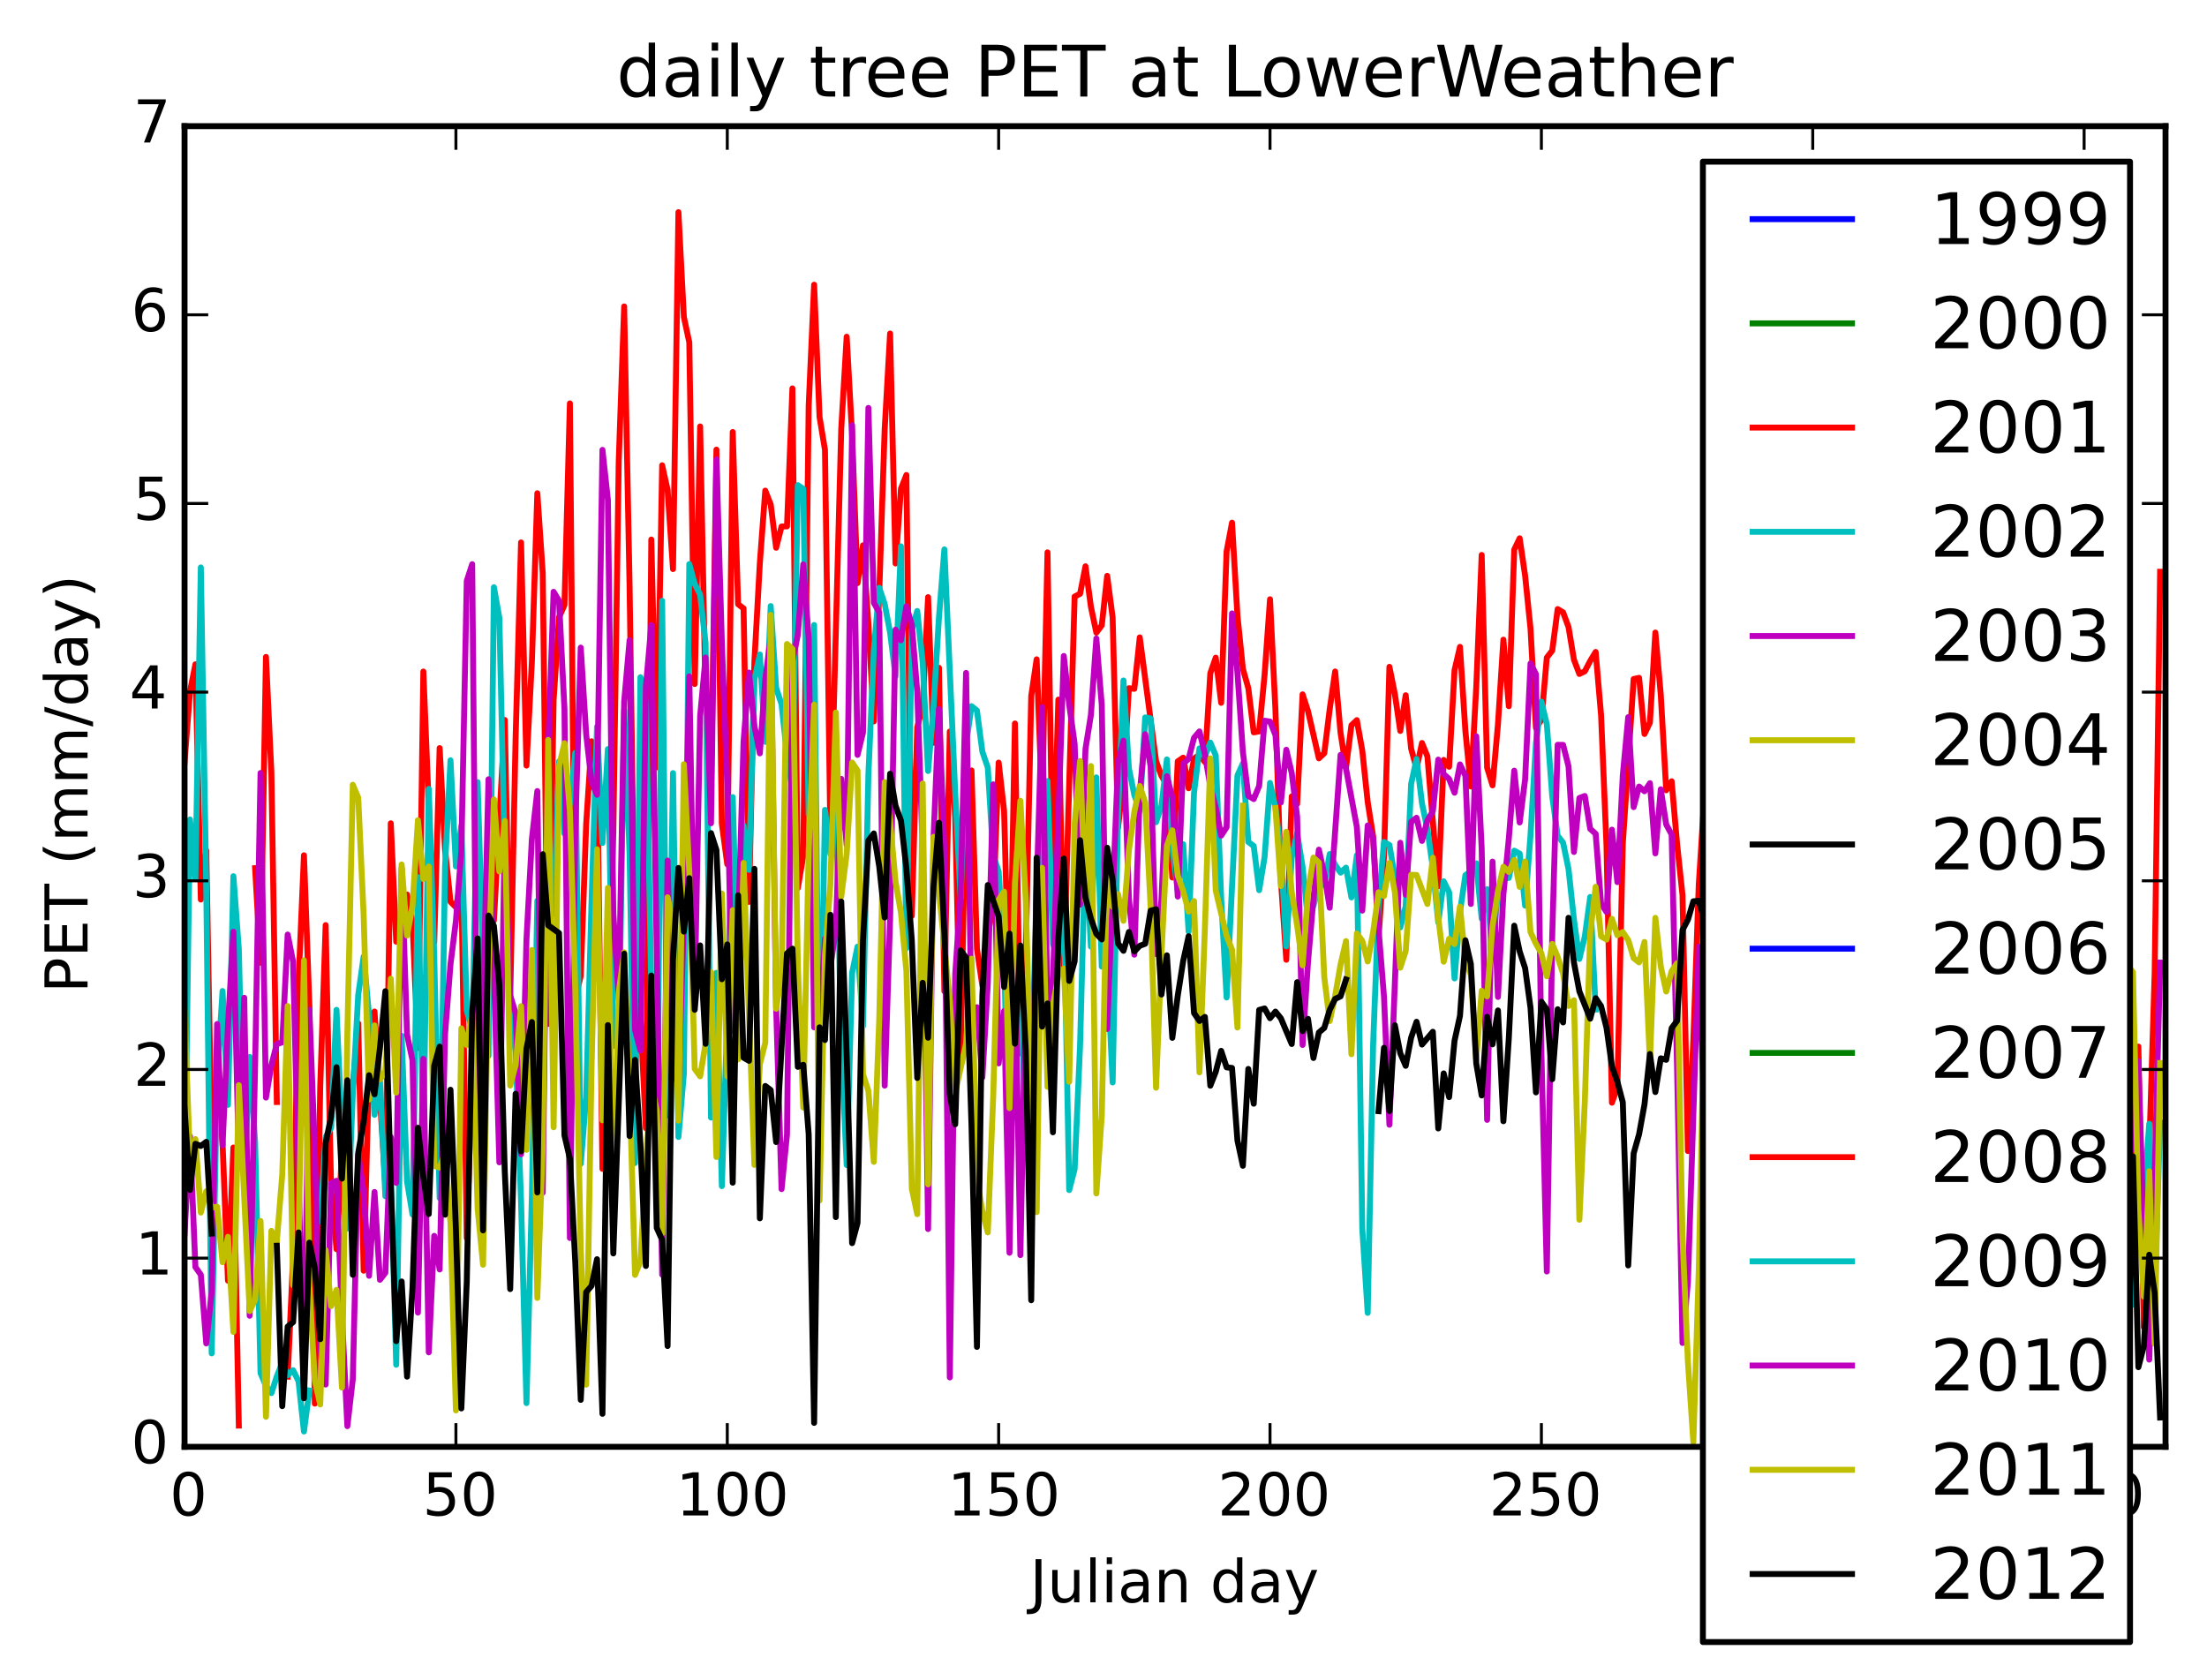 <?xml version="1.0" encoding="utf-8" standalone="no"?>
<!DOCTYPE svg PUBLIC "-//W3C//DTD SVG 1.1//EN"
  "http://www.w3.org/Graphics/SVG/1.1/DTD/svg11.dtd">
<!-- Created with matplotlib (http://matplotlib.org/) -->
<svg height="284pt" version="1.1" viewBox="0 0 373 284" width="373pt" xmlns="http://www.w3.org/2000/svg" xmlns:xlink="http://www.w3.org/1999/xlink">
 <defs>
  <style type="text/css">
*{stroke-linecap:butt;stroke-linejoin:round;}
  </style>
 </defs>
 <g id="figure_1">
  <g id="patch_1">
   <path d="
M0 284.711
L373.191 284.711
L373.191 0
L0 0
z
" style="fill:#ffffff;"/>
  </g>
  <g id="axes_1">
   <g id="patch_2">
    <path d="
M31.191 244.518
L365.991 244.518
L365.991 21.318
L31.191 21.318
z
" style="fill:#ffffff;"/>
   </g>
   <g id="line2d_1">
    <path clip-path="url(#p95a2ee5e18)" d="
M0 0" style="fill:none;stroke:#0000ff;stroke-linecap:square;"/>
   </g>
   <g id="line2d_2">
    <path clip-path="url(#p95a2ee5e18)" d="
M0 0" style="fill:none;stroke:#008000;stroke-linecap:square;"/>
   </g>
   <g id="line2d_3">
    <path clip-path="url(#p95a2ee5e18)" d="
M0 0" style="fill:none;stroke:#ff0000;stroke-linecap:square;"/>
   </g>
   <g id="line2d_4">
    <path clip-path="url(#p95a2ee5e18)" d="
M0 0" style="fill:none;stroke:#00bfbf;stroke-linecap:square;"/>
   </g>
   <g id="line2d_5">
    <path clip-path="url(#p95a2ee5e18)" d="
M0 0" style="fill:none;stroke:#bf00bf;stroke-linecap:square;"/>
   </g>
   <g id="line2d_6">
    <path clip-path="url(#p95a2ee5e18)" d="
M0 0" style="fill:none;stroke:#bfbf00;stroke-linecap:square;"/>
   </g>
   <g id="line2d_7">
    <path clip-path="url(#p95a2ee5e18)" d="
M0 0" style="fill:none;stroke:#000000;stroke-linecap:square;"/>
   </g>
   <g id="line2d_8">
    <path clip-path="url(#p95a2ee5e18)" d="
M0 0" style="fill:none;stroke:#0000ff;stroke-linecap:square;"/>
   </g>
   <g id="line2d_9">
    <path clip-path="url(#p95a2ee5e18)" d="
M0 0" style="fill:none;stroke:#008000;stroke-linecap:square;"/>
   </g>
   <g id="line2d_10">
    <path clip-path="url(#p95a2ee5e18)" d="
M31.191 128.782
L32.108 116.891
L33.025 112.27
L33.942 152.028
L34.86 143.744
L35.777 193.968
L36.694 182.122
L37.611 193.174
L38.529 216.443
L39.446 193.941
L40.363 240.928
M43.115 146.721
L44.032 162.697
L44.95 111.02
L45.867 130.586
L46.784 186.244
M48.619 232.657
L49.536 212.587
L50.453 165.989
L51.37 144.546
L52.288 169.915
L53.205 237.218
L54.122 183.584
L55.039 156.347
L55.957 200.931
L56.874 211.119
L57.791 194.981
L58.708 190.899
L59.626 183.612
L60.543 172.956
L61.46 214.756
L62.377 180.653
L63.295 170.952
L65.129 200.213
L66.046 139.142
L66.964 159.153
L67.881 155.732
L68.798 151.185
L69.716 155.867
L70.633 177.093
L71.55 113.493
L73.385 159.254
L74.302 126.428
L75.219 143.517
L76.136 152.403
L77.054 153.323
L77.971 148.694
L78.888 209.226
L79.805 180.541
L80.723 168.891
L81.64 186.767
L82.557 136.89
L83.475 155.558
L85.309 121.679
L86.226 168.7
L87.144 124.685
L88.061 91.673
L88.978 129.387
L89.895 111.789
L90.812 83.362
L91.73 96.859
L92.647 173.046
L93.564 118.298
L94.482 104.315
L95.399 102.253
L96.316 68.175
L97.233 168.683
L98.151 164.973
L99.068 139.294
L99.985 125.282
L100.902 128.392
L101.82 197.545
L102.737 175.09
L103.654 140.619
L104.571 77.955
L105.489 51.789
L106.406 99.144
L107.323 162.733
L108.24 171.937
L109.158 190.677
L110.075 91.184
L110.992 129.692
L111.91 78.64
L112.827 82.801
L113.744 96.177
L114.661 35.855
L115.579 53.574
L116.496 57.865
L117.413 115.6
L118.33 72.072
L119.248 118.178
L120.165 133.461
L121.082 75.987
L121.999 139.218
L122.917 146.069
L123.834 73.01
L124.751 102.124
L125.668 102.827
L126.586 152.426
L127.503 111.73
L128.42 95.166
L129.337 82.921
L130.255 85.257
L131.172 92.569
L132.089 88.98
L133.007 88.958
L133.924 65.641
L134.841 150.085
L135.758 144.659
L136.676 68.562
L137.593 48.117
L138.51 70.482
L139.427 76.037
L140.345 141.062
L142.179 72.431
L143.096 56.908
L144.014 73.574
L144.931 98.541
L145.848 92.162
L146.765 105.378
L147.683 121.918
L148.6 100.104
L149.517 72.581
L150.434 56.365
L151.352 95.226
L152.269 82.591
L153.186 80.279
L154.104 154.778
L155.021 122.913
L155.938 119.241
L156.855 100.919
L157.773 125.535
L158.69 112.858
L159.607 167.521
L160.524 123.628
L161.442 138.111
L162.359 178.25
L163.276 130.981
L164.193 130.206
L165.111 160.361
L166.028 166.595
L166.945 157.958
L167.862 153.004
L168.78 128.884
L169.697 136.98
L170.614 170.989
L171.531 122.273
L172.449 178.027
L173.366 160.896
L174.283 117.653
L175.2 111.426
L176.118 135.552
L177.035 93.35
L177.952 149.529
L178.87 118.239
L179.787 164.132
L181.621 100.822
L182.539 100.357
L183.456 95.707
L184.373 102.549
L185.29 106.923
L186.208 105.685
L187.125 97.319
L188.042 104.344
L188.959 139.829
L189.877 131.784
L190.794 116.316
L191.711 116.413
L192.628 107.722
L195.38 128.622
L196.297 131.138
L197.215 132.671
L198.132 148.305
L199.049 128.665
L199.967 128.048
L200.884 133.219
L201.801 128.202
L202.718 127.563
L203.636 128.779
L204.553 113.772
L205.47 111.148
L206.387 118.782
L207.305 93.186
L208.222 88.331
L209.139 104.045
L210.056 113.025
L210.974 116.306
L211.891 123.772
L212.808 123.608
L213.725 114.064
L214.643 101.279
L215.56 119.968
L216.477 148.668
L217.394 162.203
L218.312 134.588
L219.229 135.869
L220.146 117.345
L221.064 120.187
L222.898 128.163
L223.815 127.293
L224.733 119.819
L225.65 113.485
L226.567 123.873
L227.484 129.77
L228.402 122.572
L229.319 121.707
L230.236 126.852
L231.153 135.541
L232.071 141.377
L232.988 158.51
L233.905 144.722
L234.822 112.699
L235.74 117.268
L236.657 123.531
L237.574 117.499
L238.491 126.52
L239.409 129.899
L240.326 125.563
L241.243 127.83
L243.078 149.789
L243.995 128.432
L244.912 129.585
L245.83 113.254
L246.747 109.324
L247.664 123.553
L248.581 132.917
L249.499 116.109
L250.416 93.789
L251.333 129.729
L252.25 132.729
L253.168 122.406
L254.085 108.109
L255.002 119.351
L255.919 92.888
L256.837 90.973
L257.754 97.27
L258.671 106.263
L259.588 123.022
L260.506 121.68
L261.423 111.135
L262.34 109.954
L263.257 102.942
L264.175 103.49
L265.092 105.976
L266.009 111.497
L266.927 113.903
L267.844 113.453
L268.761 111.693
L269.678 110.182
L270.596 120.903
L271.513 142.941
L272.43 186.362
L273.347 183.808
L274.265 142.604
L276.099 114.759
L277.016 114.556
L277.934 124.044
L278.851 122.119
L279.768 106.905
L280.685 117.417
L281.603 133.562
L282.52 132.038
L283.437 142.607
L284.354 151.247
L285.272 194.534
L286.189 175.829
L287.106 149.507
L288.941 120.672
L289.858 116.209
L290.775 194.5
L291.693 176.364
L292.61 99.293
L293.527 110.092
L294.444 137.877
L295.362 130.525
L296.279 118.312
L297.196 142.162
L298.113 120.733
L299.031 147.685
L299.948 119.152
L300.865 107.487
L301.782 78.525
L302.7 78.298
L303.617 88.955
L304.534 104.074
L305.451 102.448
L306.369 95.089
L307.286 104.986
L308.203 110.714
L309.12 109.496
L310.038 128.666
L310.955 178.202
L311.872 204.456
L313.707 177.013
L314.624 138.597
L315.541 166.12
L316.459 181.346
L317.376 202.04
L318.293 226.196
L319.21 194.679
L320.128 202.226
L321.045 192.974
L321.962 168.383
L322.879 124.676
L323.797 132.042
L324.714 160.537
L325.631 156.923
L326.548 141.295
L327.466 159.174
L328.383 157.507
L329.3 117.854
L331.135 219.239
L332.052 175.582
L332.969 159.741
L333.887 185.835
L334.804 174.653
L335.721 148.806
L336.638 192.451
L337.556 203.679
L338.473 197.693
L339.39 184.96
L340.307 186.79
L341.225 176.398
L342.142 159.797
L343.976 145.562
L344.894 200.188
L345.811 124.549
L346.728 139.809
L347.645 158.616
L348.563 202.518
L349.48 202.931
L350.397 196.903
L351.314 179.569
L352.232 200.995
L353.149 143.376
L354.066 146.973
L354.984 188.598
L355.901 149.792
L356.818 190.335
L357.735 207.977
L358.653 214.379
L359.57 180.799
L360.487 206.136
L361.404 176.877
L362.322 224.307
L364.156 164.404
L365.073 96.634
L365.073 96.634" style="fill:none;stroke:#ff0000;stroke-linecap:square;"/>
   </g>
   <g id="line2d_11">
    <path clip-path="url(#p95a2ee5e18)" d="
M31.191 202.795
L32.108 138.494
L33.025 148.515
L33.942 95.896
L34.86 150.028
L35.777 228.731
L36.694 181.982
L37.611 167.489
L38.529 186.731
L39.446 148.078
L40.363 160.386
L41.281 199.248
L42.198 178.626
L43.115 193.023
L44.032 232.064
L44.95 234.232
L45.867 235.441
L46.784 232.608
L47.701 230.314
L48.619 232.413
L49.536 231.574
L50.453 233.437
L51.37 241.928
L52.288 235.001
M54.122 206.449
L55.039 192.159
L55.957 190.619
L56.874 170.669
L57.791 191.415
L58.708 207.621
L59.626 184.944
L60.543 168.146
L61.46 161.663
L62.377 171.613
L63.295 188.409
L64.212 182.548
L65.129 202.166
L66.046 198.262
L66.964 230.648
L67.881 175.044
L68.798 199.71
L69.716 205.259
L70.633 148.233
L71.55 192.821
L72.467 133.331
L73.385 161.477
L74.302 202.467
L75.219 146.402
L76.136 128.494
L77.054 146.43
L77.971 139.551
L78.888 170.785
L79.805 174.069
L80.723 132.19
L81.64 163.162
L82.557 178.436
L83.475 99.243
L84.392 104.388
L85.309 144.586
L86.226 171.327
L87.144 177.795
L88.061 203.033
L88.978 237.128
L89.895 202.048
L90.812 152.239
L91.73 189.214
L92.647 143.031
L93.564 154.495
L94.482 128.686
L95.399 140.882
L96.316 135.854
L97.233 127.235
L98.151 196.676
L99.068 185.41
L99.985 152.02
L100.902 122.803
L101.82 142.466
L102.737 126.6
L103.654 176.421
L104.571 177.38
L105.489 120.009
L106.406 144.309
L107.323 196.559
L108.24 114.457
L109.158 118.615
L110.075 167.159
L110.992 199.499
L111.91 101.541
L112.827 188.514
L113.744 130.656
L114.661 192.154
L115.579 181.43
L116.496 95.332
L117.413 98.702
L118.33 100.481
L119.248 108.727
L120.165 188.875
L121.082 164.42
L121.999 200.462
L122.917 171.985
L123.834 134.716
L124.751 168.029
L125.668 139.52
L126.586 147.018
L127.503 114.876
L128.42 110.616
L129.337 125.377
L130.255 102.428
L131.172 116.255
L132.089 119.014
L133.007 127.564
L133.924 133.457
L134.841 81.991
L135.758 82.614
L136.676 137.634
L137.593 105.635
L138.51 188.471
L139.427 136.878
L140.345 144.367
L141.262 133.885
L142.179 176.602
L143.096 196.895
L144.014 164.404
L144.931 159.987
L145.848 173.436
L146.765 130.889
L147.683 109.962
L148.6 99.352
L149.517 102.056
L150.434 106.889
L151.352 114.288
L152.269 92.334
L153.186 160.258
L154.104 106.513
L155.021 103.261
L155.938 111.905
L156.855 130.302
L157.773 119.456
L158.69 104.363
L159.607 92.848
L161.442 134.019
L162.359 151.714
L163.276 125.765
L164.193 119.348
L165.111 120.083
L166.028 127.044
L166.945 129.73
L167.862 144.61
L168.78 147.258
L169.697 161.464
L170.614 198.146
L171.531 166.847
L172.449 165.522
L173.366 191.162
L174.283 184.876
L175.2 149.631
L176.118 144.148
L177.035 131.996
L177.952 159.566
L178.87 161.604
L179.787 152.573
L180.704 201.125
L181.621 197.595
L182.539 176.715
L183.456 142.318
L184.373 159.991
L185.29 131.38
L186.208 163.358
L187.125 162.905
L188.042 182.937
L188.959 137.44
L189.877 115.007
L190.794 129.878
L191.711 134.356
L192.628 137.012
L193.546 121.251
L194.463 121.415
L195.38 138.961
L196.297 136.183
L197.215 128.343
L198.132 143.269
L199.049 150.588
L199.967 142.678
L200.884 157.433
L201.801 133.969
L202.718 126.484
L203.636 127.822
L204.553 125.495
L205.47 127.674
L206.387 151.849
L207.305 168.58
L209.139 131.055
L210.056 129.026
L210.974 142.288
L211.891 142.982
L212.808 150.441
L213.725 144.844
L214.643 132.321
L215.56 136.485
L216.477 144.071
L217.394 159.928
L218.312 144.957
L219.229 140.815
L220.146 146.487
L221.064 155.477
L221.981 153.039
L222.898 149.932
L223.815 149.279
L224.733 144.339
L225.65 146.167
L226.567 147.478
L227.484 146.637
L228.402 151.67
L229.319 144.56
L230.236 207.637
L231.153 221.881
L232.071 176.492
L232.988 152.823
L233.905 142.301
L234.822 142.809
L235.74 148.184
L236.657 156.739
L237.574 153.158
L238.491 132.48
L239.409 128.264
L240.326 135.775
L241.243 140.15
L242.16 146.652
L243.078 155.896
L243.995 148.938
L244.912 150.785
L245.83 165.356
L246.747 154.082
L247.664 147.907
L248.581 147.265
L249.499 145.897
L250.416 155.264
L251.333 150.271
L252.25 161.752
L253.168 150.271
L254.085 148.473
L255.002 148.372
L255.919 143.773
L256.837 144.26
L257.754 153.054
L258.671 141.119
L259.588 125.562
L260.506 118.58
L261.423 122.393
L262.34 134.575
L263.257 141.24
L264.175 142.426
L265.092 146.875
L266.009 155.408
L266.927 162.057
L267.844 158.286
L268.761 151.592
L269.678 170.615
M294.444 164.364
L295.362 174.139
L296.279 164.374
L298.113 200.484
L299.031 179.793
L299.948 183.448
L300.865 189.817
L301.782 187.308
L302.7 167.914
L303.617 128.641
L304.534 174.561
L305.451 174.901
L306.369 136.428
L307.286 190.864
L308.203 222.639
L309.12 182.634
L310.038 185.612
L310.955 162.362
L311.872 168.545
L312.79 147.507
L313.707 147.359
L314.624 181.681
L315.541 165.04
L316.459 151.62
L317.376 122.956
L318.293 142.553
L319.21 194.062
L320.128 190.282
L321.045 199.763
L321.962 206.743
L322.879 143.56
L323.797 146.441
L324.714 129.545
L325.631 188.541
L326.548 125.164
L327.466 145.607
L328.383 150.761
L329.3 184.11
L330.217 161.943
L331.135 171.642
L332.052 176.706
L332.969 194.653
L333.887 206.988
L334.804 187.995
L335.721 158.447
M337.556 155.51
L338.473 141.737
L339.39 131.737
L340.307 149.095
L341.225 131.004
L342.142 143.652
L343.059 213.34
L343.976 157.339
L344.894 138.744
L345.811 147.049
L346.728 158.816
L347.645 206.97
L348.563 221.748
L349.48 192.909
L350.397 204.567
L351.314 220.297
L352.232 197.444
L353.149 218.538
L354.066 233.854
L354.984 218.433
L355.901 182.583
L356.818 244.282
L357.735 222.052
L358.653 171.725
L360.487 220.481
L361.404 195.885
L362.322 202.319
L363.239 189.927
L364.156 218.48
L365.073 189.745
L365.073 189.745" style="fill:none;stroke:#00bfbf;stroke-linecap:square;"/>
   </g>
   <g id="line2d_12">
    <path clip-path="url(#p95a2ee5e18)" d="
M31.191 208.47
L32.108 192.055
L33.025 214.137
L33.942 215.446
L34.86 227.047
L35.777 218.298
L36.694 173.066
L37.611 193.57
L38.529 173.334
L39.446 157.471
L40.363 195.918
L41.281 168.627
L42.198 222.367
L43.115 180.062
L44.032 130.641
L44.95 185.498
L45.867 179.999
L46.784 176.433
L47.701 176.168
L48.619 157.943
L49.536 162.525
L51.37 234.679
L52.288 170.65
L53.205 194.285
L54.122 227.688
L55.039 233.998
L55.957 199.957
L56.874 199.56
L57.791 222.305
L58.708 241.024
L59.626 233.107
L60.543 195.138
L61.46 201.413
L62.377 215.617
L63.295 201.451
L64.212 216.291
L65.129 215.105
L66.046 192.164
L66.964 199.906
L67.881 146.727
L68.798 174.88
L69.716 179.229
L70.633 221.837
L71.55 178.963
L72.467 228.551
L73.385 208.863
L74.302 214.547
L75.219 174.765
L76.136 162.987
L77.054 155.646
L77.971 143.851
L78.888 98.167
L79.805 95.35
L80.723 194.971
L81.64 170.05
L82.557 131.701
L84.392 196.443
L85.309 140.602
L86.226 168.215
L87.144 171.258
L88.061 195.077
L88.978 158.773
L89.895 141.774
L90.812 133.694
L91.73 201.56
L92.647 126.518
L93.564 100.019
L94.482 101.543
L95.399 119.856
L96.316 209.228
L97.233 140.024
L98.151 109.448
L99.068 124.093
L99.985 132.167
L100.902 134.326
L101.82 76.031
L102.737 84.47
L103.654 154.329
L104.571 168.943
L105.489 118.559
L106.406 108.205
L107.323 174.057
L108.24 177.534
L109.158 116.107
L110.075 105.647
L111.91 215.419
L112.827 145.443
L113.744 180.66
L114.661 183.499
L115.579 155.628
L116.496 114.317
L117.413 167.805
L118.33 120.993
L119.248 111.116
L120.165 139.136
L121.082 77.621
L121.999 108.629
L122.917 132.568
L123.834 174.285
L124.751 157.041
L125.668 125.35
L126.586 113.668
L127.503 122.698
L128.42 127.321
L129.337 114.858
L130.255 107.66
L131.172 170.168
L132.089 200.966
L133.007 191.75
L133.924 111.791
L134.841 107.287
L135.758 95.388
L136.676 107.95
L137.593 173.63
L138.51 173.08
L139.427 158.641
L140.345 163.445
L141.262 157
L142.179 131.633
L143.096 142.853
L144.014 71.861
L144.931 127.574
L145.848 123.831
L146.765 68.939
L147.683 101.867
L148.6 103.501
L149.517 183.476
L150.434 155.348
L151.352 106.422
L152.269 108.205
L153.186 102.482
L154.104 105.59
L155.021 116.933
L155.938 143.344
L156.855 207.712
L157.773 141.607
L158.69 119.849
L159.607 143.427
L160.524 232.794
L161.442 164.599
L162.359 151.18
L163.276 113.726
L164.193 173.516
L165.111 170.225
L166.028 182.086
L166.945 166.19
L167.862 132.555
L168.78 179.716
L169.697 170.877
L170.614 211.722
L171.531 161.483
L172.449 212.123
L173.366 166.49
L174.283 194.173
L175.2 150.372
L176.118 119.519
L177.035 170.246
L177.952 165.532
L179.787 110.865
L180.704 119.063
L181.621 125.7
L182.539 152.885
L183.456 126.573
L184.373 120.822
L185.29 107.903
L186.208 119.155
L187.125 173.899
L188.959 128.916
L189.877 125.179
L190.794 151.811
L191.711 161.346
L192.628 134.051
L193.546 124.098
L194.463 129.546
L195.38 161.239
L196.297 152.015
L197.215 131.184
L198.132 134.758
L199.049 151.529
L199.967 129.083
L200.884 128.247
L201.801 124.69
L202.718 123.612
L203.636 127.445
L204.553 132.868
L205.47 136.486
L206.387 141.225
L207.305 139.803
L208.222 103.669
L209.139 113.689
L210.056 127.038
L210.974 134.497
L211.891 135.049
L212.808 132.815
L213.725 121.8
L214.643 121.949
L215.56 124.224
L216.477 135.622
L217.394 126.711
L218.312 130.646
L219.229 138.022
L220.146 176.607
L221.064 162.569
L221.981 151.886
L222.898 143.596
L223.815 147.735
L224.733 153.412
L226.567 127.578
L227.484 129.874
L229.319 139.755
L230.236 153.893
L231.153 139.504
L232.071 141.602
L232.988 157.045
L233.905 168.447
L234.822 190.089
L236.657 142.431
L237.574 151.223
L238.491 138.908
L239.409 138.206
L240.326 142.118
L241.243 138.675
L242.16 137.121
L243.078 128.376
L243.995 130.835
L244.912 131.648
L245.83 133.968
L246.747 129.186
L247.664 131.105
L248.581 152.773
L249.499 124.437
L250.416 143.392
L251.333 189.266
L252.25 145.616
L253.168 168.483
L254.085 151.151
L255.002 141.736
L255.919 130.25
L256.837 139.006
L257.754 131.74
L258.671 112.121
L259.588 113.927
L260.506 177.786
L261.423 214.889
L262.34 158.082
L263.257 125.879
L264.175 125.893
L265.092 129.508
L266.009 143.988
L266.927 134.868
L267.844 134.523
L268.761 140.09
L269.678 140.911
L270.596 152.722
L271.513 154.131
L272.43 140.221
L273.347 149.082
L274.265 131.03
L275.182 121.206
L276.099 136.407
L277.016 132.931
L277.934 133.728
L278.851 132.364
L279.768 144.221
L280.685 133.393
L281.603 139.343
L282.52 141.039
L283.437 180.346
L284.354 226.969
L285.272 216.648
L287.106 160.002
L288.024 189.125
L288.941 170.526
L289.858 171.622
L290.775 179.686
L291.693 138.773
L292.61 136.1
L293.527 115.501
L294.444 137.233
L295.362 152.922
L296.279 156.694
L297.196 122.213
L298.113 108.008
L299.031 122.852
L299.948 123.22
L300.865 126.955
L301.782 178.677
M304.534 185.758
L305.451 146.915
L306.369 109.946
L308.203 156.997
L309.12 205.716
L310.038 164.113
L310.955 170.887
L311.872 181.92
L312.79 161.151
L313.707 166.207
L314.624 173.838
M317.376 162.288
L318.293 223.939
L319.21 192.463
L320.128 169.286
L321.045 177.572
L321.962 211.495
M323.797 163.698
L324.714 152.787
L325.631 156.511
L326.548 225.249
M328.383 211.124
L329.3 240.948
M331.135 115.187
L332.052 166.7
L332.969 182.428
L333.887 234.52
L334.804 215.615
L335.721 156.928
L336.638 194.628
M340.307 243.852
L341.225 219.369
L342.142 234.064
L343.059 230.083
L343.976 193.106
L344.894 199.217
L345.811 197.659
L346.728 214.442
L347.645 215.702
L348.563 205.157
M351.314 159.247
L352.232 139.482
L353.149 205.894
L354.066 228.95
L354.984 193.009
L355.901 177.372
L356.818 194.678
L357.735 222.652
L358.653 207
L359.57 159.002
L360.487 194.258
L361.404 179.362
L362.322 208.519
L363.239 229.78
L364.156 198.554
L365.073 162.679
L365.073 162.679" style="fill:none;stroke:#bf00bf;stroke-linecap:square;"/>
   </g>
   <g id="line2d_13">
    <path clip-path="url(#p95a2ee5e18)" d="
M31.191 170.966
L32.108 195.938
L33.025 192.518
L33.942 204.934
L34.86 201.334
L35.777 204.098
L36.694 203.947
L37.611 213.313
L38.529 209.025
L39.446 225.092
L40.363 183.399
L42.198 221.581
L43.115 219.674
L44.032 206.351
L44.95 239.442
L45.867 208.022
L46.784 209.82
L47.701 198.508
L48.619 170.024
L49.536 217.201
L50.453 209.635
L51.37 162.312
L52.288 217.449
L53.205 233.332
L54.122 237.362
L55.039 211.27
L55.957 220.734
L56.874 217.992
L57.791 234.51
L58.708 174.565
L59.626 132.632
L60.543 134.807
L61.46 154.661
L62.377 185.807
L63.295 173.294
L64.212 182.427
L65.129 181.121
L66.046 165.406
L66.964 184.651
L67.881 146.098
L68.798 158.105
L69.716 153.092
L70.633 138.613
L71.55 148.564
L72.467 146.429
L73.385 197.045
L74.302 197.31
L75.219 194.751
L76.136 206.786
L77.054 238.365
L77.971 173.791
L78.888 176.622
L79.805 171.275
L80.723 204.298
L81.64 213.747
L82.557 163.993
L83.475 135.117
L84.392 147.275
L85.309 138.746
L86.226 183.464
L87.144 179.988
L88.061 170.054
L88.978 194.327
L89.895 160.56
L90.812 219.354
L91.73 193.645
L92.647 125.042
L93.564 190.511
L94.482 129.526
L95.399 125.603
L96.316 137.087
L97.233 167.543
L98.151 211.055
L99.068 234.013
L99.985 179.818
L100.902 143.53
L101.82 189.332
L102.737 150.061
L103.654 205.049
L104.571 167.711
L105.489 160.946
L106.406 184.063
L107.323 215.459
L108.24 213.165
L109.158 196.352
L110.075 183.193
L110.992 187.664
L111.91 208.467
L112.827 151.644
L113.744 155.786
L114.661 189.4
L115.579 129.161
L116.496 147.382
L117.413 180.639
L118.33 181.898
L119.248 176.363
L120.165 164.273
L121.082 195.53
L121.999 151.013
L122.917 181.915
L123.834 153.828
L124.751 179.037
L125.668 145.84
L127.503 196.876
L128.42 179.843
L129.337 176.233
L130.255 103.905
L131.172 170.489
L132.089 164.719
L133.007 108.832
L133.924 109.658
L134.841 163.119
L135.758 187.181
L136.676 143.744
L137.593 119.094
L138.51 202.884
L139.427 161.513
L140.345 149.408
L141.262 120.421
L142.179 151.518
L143.096 144.282
L144.014 128.869
L144.931 130.224
L145.848 181.523
L146.765 184.37
L147.683 196.359
L148.6 172.286
L149.517 132.183
L150.434 138.784
L151.352 148.982
L152.269 154.273
L153.186 164.098
L154.104 200.89
L155.021 205.201
L155.938 132.418
L156.855 200.154
L157.773 141.431
L160.524 169.11
L161.442 184.628
L163.276 176.409
L164.193 162.023
L165.111 199.249
L166.028 204.727
L166.945 208.282
L167.862 185.248
L168.78 152.071
L169.697 150.697
L170.614 187.279
L171.531 149.266
L172.449 135.333
L173.366 152.19
L174.283 185.226
L175.2 204.853
L176.118 146.667
L177.035 183.681
L177.952 169.965
L178.87 164.916
L179.787 163.69
L180.704 182.828
L181.621 139.25
L182.539 128.616
L183.456 152.169
L184.373 129.468
L185.29 201.702
L186.208 188.511
L187.125 145.833
L188.042 153.245
L188.959 151.131
L189.877 155.615
L190.794 143.67
L191.711 137.203
L192.628 132.831
L193.546 135.621
L194.463 153.16
L195.38 183.832
L196.297 161.258
L197.215 142.92
L198.132 140.33
L199.049 147.957
L199.967 150.589
L200.884 154.069
L201.801 152.286
L202.718 181.233
L203.636 156.948
L204.553 128.167
L205.47 150.527
L207.305 158.171
L208.222 160.486
L209.139 173.656
L210.056 136.157
M215.56 136.553
L216.477 149.744
L217.394 140.571
L218.312 150.787
L219.229 156.387
L220.146 163.145
L221.064 150.846
L221.981 144.932
L222.898 145.759
L223.815 165.169
L224.733 172.571
L225.65 168.302
L226.567 162.99
L227.484 159.058
L228.402 178.166
L229.319 157.765
L230.236 159.006
L231.153 162.494
L232.071 157.523
L232.988 150.791
L233.905 151.438
L234.822 145.843
L235.74 150.744
L236.657 163.543
L237.574 160.734
L238.491 147.84
L239.409 147.876
L241.243 152.776
L242.16 144.954
L243.078 155.094
L243.995 162.532
L244.912 158.667
L245.83 159.545
L246.747 153.211
L247.664 162.403
L248.581 164.694
L249.499 179.038
L250.416 167.441
L251.333 168.395
L252.25 156.514
L253.168 150.614
L254.085 146.482
L255.002 147.359
L255.919 145.341
L256.837 149.889
L257.754 145.598
L258.671 157.544
L259.588 159.485
L260.506 161.112
L261.423 164.999
L262.34 159.523
L263.257 161.73
L264.175 164.564
L265.092 170
L266.009 169.057
L266.927 206.142
L267.844 186.223
L268.761 157.672
L269.678 149.867
L270.596 158.255
L271.513 158.791
L272.43 155.285
L273.347 158.055
L274.265 157.528
L275.182 158.88
L276.099 161.927
L277.016 162.641
L277.934 159.196
L278.851 179.438
L279.768 155.121
L280.685 163.334
L281.603 167.573
L282.52 164.12
L283.437 162.791
L284.354 208.951
L285.272 230.171
L286.189 243.705
L287.106 214.635
L288.024 170.646
L288.941 159.216
L289.858 188.106
L290.775 170.775
L291.693 149.927
L292.61 139.367
L293.527 164.825
L294.444 168.874
L295.362 200.095
L296.279 166.484
L297.196 141.721
L298.113 161.995
L299.031 153.851
L299.948 175.145
L300.865 180.849
L301.782 177.87
L302.7 190.064
L303.617 162.931
L304.534 148.771
L306.369 137.131
L307.286 156.889
L308.203 168.713
L309.12 192.405
L310.955 125.184
L311.872 145.441
L312.79 209.42
L313.707 224.846
L314.624 202.997
L315.541 190.507
L316.459 128.851
L317.376 138.412
L318.293 133.379
L319.21 110.101
L320.128 151.683
L321.045 172.045
L321.962 141.802
L322.879 171.115
L323.797 148.761
L324.714 217.744
L325.631 220.744
L326.548 198.338
L327.466 181.688
L328.383 181.775
L329.3 196.302
L330.217 157.213
L331.135 176.344
L332.052 178.055
L332.969 141.953
L333.887 146.707
L334.804 183.46
L335.721 207.494
L336.638 197.618
L337.556 155.376
L338.473 147.892
L339.39 145.547
L340.307 183.139
L341.225 175.879
L342.142 157.49
L343.059 172.107
L343.976 172.887
L344.894 174.581
L345.811 182.092
L346.728 184.766
L347.645 192.823
L348.563 197.258
L349.48 174.621
L350.397 182.874
L351.314 194.303
L352.232 197.064
L353.149 198.184
L354.066 191.885
L354.984 162.907
L355.901 167.445
L356.818 139.588
L357.735 138.117
L359.57 163.192
L360.487 164.288
L361.404 204.457
L362.322 219.135
L363.239 197.934
L364.156 227.109
L365.073 179.66
L365.073 179.66" style="fill:none;stroke:#bfbf00;stroke-linecap:square;"/>
   </g>
   <g id="line2d_14">
    <path clip-path="url(#p95a2ee5e18)" d="
M31.191 187.422
L32.108 201.103
L33.025 193.309
L33.942 193.677
L34.86 192.979
L35.777 208.483
M46.784 210.536
L47.701 237.647
L48.619 224.201
L49.536 223.448
L50.453 208.29
L51.37 236.311
L52.288 210.009
L53.205 214.293
L54.122 226.332
L55.039 193.183
L55.957 188.717
L56.874 180.363
L57.791 199.194
L58.708 182.568
L59.626 215.44
L60.543 194.844
L61.46 189.524
L62.377 181.716
L63.295 184.941
L64.212 177.134
L65.129 167.52
L66.046 199.966
L66.964 226.66
L67.881 216.574
L68.798 232.659
L69.716 217.643
L70.633 190.598
L71.55 198.943
L72.467 205.178
L73.385 180.102
L74.302 176.885
L75.219 205.294
L76.136 184.171
L77.054 207.805
L77.971 238.033
L78.888 216.644
L79.805 171.22
L80.723 158.602
L81.64 207.94
L82.557 154.736
L83.475 156.486
L84.392 166.372
L85.309 197.948
L86.226 217.86
L87.144 184.862
L88.061 194.593
L88.978 177.224
L89.895 172.726
L90.812 201.526
L91.73 144.363
L92.647 156.372
L94.482 157.692
L95.399 191.89
L96.316 195.81
L97.233 213.423
L98.151 236.586
L99.068 218.371
L99.985 217.305
L100.902 212.812
L101.82 238.944
L102.737 173.246
L103.654 211.835
L105.489 161.184
L106.406 191.997
L107.323 179.118
L108.24 193.369
L109.158 213.957
L110.075 164.874
L110.992 207.518
L111.91 209.545
L112.827 227.485
L113.744 162.279
L114.661 146.686
L115.579 157.447
L116.496 148.412
L117.413 170.662
L118.33 159.778
L119.248 176.413
L120.165 140.798
L121.082 143.641
L121.999 165.491
L122.917 159.615
L123.834 199.879
L124.751 151.318
L125.668 178.748
L126.586 179.281
L127.503 146.839
L128.42 205.899
L129.337 183.532
L130.255 184.226
L131.172 193.01
L133.007 161.125
L133.924 160.32
L134.841 180.304
L135.758 179.955
L136.676 191.695
L137.593 240.472
L138.51 173.622
L139.427 175.766
L140.345 154.606
L141.262 205.697
L142.179 152.366
L143.096 178.408
L144.014 210.094
L144.931 206.676
L145.848 158.959
L146.765 142.055
L147.683 140.858
L148.6 146.453
L149.517 155.059
L150.434 130.768
L151.352 136.168
L152.269 138.679
L153.186 146.763
L154.104 158.971
L155.021 182.18
L155.938 166.095
L156.855 175.379
L157.773 149.822
L158.69 139.047
L159.607 157.832
L160.524 184.994
L161.442 190.013
L162.359 160.627
L163.276 161.846
L164.193 190.261
L165.111 227.632
L166.028 168.304
L166.945 149.578
L168.78 154.867
L169.697 166.806
L170.614 157.778
L171.531 176.384
L172.449 159.789
L173.366 177.514
L174.283 219.748
L175.2 144.954
L176.118 173.499
L177.035 169.587
L177.952 191.364
L178.87 158.652
L179.787 145.094
L180.704 165.779
L181.621 162.467
L182.539 142.003
L183.456 151.726
L184.373 155.264
L185.29 157.817
L186.208 158.767
L187.125 143.274
L188.042 148.804
L188.959 159.44
L189.877 160.689
L190.794 157.509
L191.711 160.789
L192.628 159.846
L193.546 159.501
L194.463 153.91
L195.38 153.674
L196.297 168.084
L197.215 161.457
L198.132 175.398
L199.049 168.29
L199.967 162.414
L200.884 158.223
L201.801 171.212
L202.718 172.55
L203.636 171.859
L204.553 183.491
L205.47 181.15
L206.387 177.599
L207.305 180.384
L208.222 180.489
L209.139 192.747
L210.056 197.02
L210.974 180.656
L211.891 186.534
L212.808 170.685
L213.725 170.433
L214.643 172.082
L215.56 170.964
L216.477 172.096
L218.312 176.442
L219.229 165.992
L220.146 174.256
L221.064 172.183
L221.981 178.806
L222.898 174.494
L223.815 173.717
L224.733 170.67
L225.65 168.817
L226.567 168.388
L227.484 165.544
M232.988 187.793
L233.905 177.088
L234.822 187.765
L235.74 173.268
L236.657 178.003
L237.574 180.131
L238.491 175.372
L239.409 172.684
L240.326 176.538
L242.16 174.37
L243.078 190.713
L243.995 181.41
L244.912 185.418
L245.83 175.874
L246.747 171.685
L247.664 158.912
L248.581 162.889
L249.499 179.732
L250.416 185.139
L251.333 171.851
L252.25 176.5
L253.168 170.771
L254.085 189.493
L255.002 175.463
L255.919 156.445
L256.837 160.813
L257.754 163.611
L258.671 170.323
L259.588 184.617
L260.506 169.292
L261.423 170.603
L262.34 182.388
L263.257 170.563
L264.175 172.795
L265.092 155.113
L266.009 162.666
L266.927 167.544
L268.761 172.161
L269.678 168.69
L270.596 170.036
L271.513 173.707
L272.43 180.236
L273.347 182.798
L274.265 186.286
L275.182 213.863
L276.099 194.936
L277.016 191.694
L277.934 186.641
L278.851 178.131
L279.768 184.564
L280.685 178.86
L281.603 179.11
L282.52 173.751
L283.437 172.528
L284.354 157.183
L285.272 155.432
L286.189 152.324
L287.106 152.243
L288.024 155.303
L288.941 152.732
L290.775 171.059
L291.693 171.698
L292.61 170.137
L293.527 194.271
L294.444 189.247
L295.362 199.303
L296.279 196.867
L297.196 181.547
L298.113 173.013
L299.948 206.798
L300.865 178.628
L301.782 223.539
L302.7 221.34
L303.617 221.656
L304.534 231.028
L305.451 187.09
L306.369 205.084
L307.286 237.003
L308.203 201.592
L309.12 191.199
L310.038 183.834
L310.955 200.981
L311.872 194.025
L312.79 198.044
L313.707 197.967
L314.624 202.557
L315.541 199.398
L316.459 213.963
L317.376 212.232
L318.293 234.595
L319.21 198.632
L320.128 201.787
L321.045 208.51
L321.962 233.399
L322.879 233.175
L323.797 213.306
L324.714 213.882
L325.631 221.037
L326.548 218.983
L327.466 215.221
L328.383 205.34
L329.3 215.642
L330.217 198.774
L331.135 190.478
L332.052 220.716
L332.969 222.826
L333.887 205.299
L334.804 216.608
L335.721 217.041
L336.638 213.078
L337.556 222.629
L338.473 208.803
L339.39 221.787
L340.307 194.343
L341.225 219.369
M348.563 229.504
L349.48 232.816
L350.397 216.996
L351.314 211.462
L352.232 238.748
L353.149 197.114
L354.066 200.971
L354.984 191.885
L355.901 161.557
L356.818 167.543
L357.735 203.875
L358.653 229.188
L359.57 233.584
L360.487 195.438
L361.404 231.058
L362.322 227.5
L363.239 212.059
L364.156 218.558
L365.073 239.567
L365.073 239.567" style="fill:none;stroke:#000000;stroke-linecap:square;"/>
   </g>
   <g id="patch_3">
    <path d="
M31.191 244.518
L31.191 21.318" style="fill:none;stroke:#000000;stroke-linecap:square;stroke-linejoin:miter;"/>
   </g>
   <g id="patch_4">
    <path d="
M365.991 244.518
L365.991 21.318" style="fill:none;stroke:#000000;stroke-linecap:square;stroke-linejoin:miter;"/>
   </g>
   <g id="patch_5">
    <path d="
M31.191 21.318
L365.991 21.318" style="fill:none;stroke:#000000;stroke-linecap:square;stroke-linejoin:miter;"/>
   </g>
   <g id="patch_6">
    <path d="
M31.191 244.518
L365.991 244.518" style="fill:none;stroke:#000000;stroke-linecap:square;stroke-linejoin:miter;"/>
   </g>
   <g id="matplotlib.axis_1">
    <g id="xtick_1">
     <g id="line2d_15">
      <defs>
       <path d="
M0 0
L0 -4" id="mc7db9fdffb" style="stroke:#000000;stroke-width:0.5;"/>
      </defs>
      <g>
       <use style="stroke:#000000;stroke-width:0.5;" x="31.191" xlink:href="#mc7db9fdffb" y="244.518"/>
      </g>
     </g>
     <g id="line2d_16">
      <defs>
       <path d="
M0 0
L0 4" id="m5a7d422ac3" style="stroke:#000000;stroke-width:0.5;"/>
      </defs>
      <g>
       <use style="stroke:#000000;stroke-width:0.5;" x="31.191" xlink:href="#m5a7d422ac3" y="21.318"/>
      </g>
     </g>
     <g id="text_1">
      <!-- 0 -->
      <defs>
       <path d="
M31.781 66.406
Q24.172 66.406 20.328 58.906
Q16.5 51.422 16.5 36.375
Q16.5 21.391 20.328 13.891
Q24.172 6.391 31.781 6.391
Q39.453 6.391 43.281 13.891
Q47.125 21.391 47.125 36.375
Q47.125 51.422 43.281 58.906
Q39.453 66.406 31.781 66.406
M31.781 74.219
Q44.047 74.219 50.516 64.516
Q56.984 54.828 56.984 36.375
Q56.984 17.969 50.516 8.266
Q44.047 -1.422 31.781 -1.422
Q19.531 -1.422 13.062 8.266
Q6.594 17.969 6.594 36.375
Q6.594 54.828 13.062 64.516
Q19.531 74.219 31.781 74.219" id="BitstreamVeraSans-Roman-30"/>
      </defs>
      <g transform="translate(28.671 256.117)scale(0.1 -0.1)">
       <use xlink:href="#BitstreamVeraSans-Roman-30"/>
      </g>
     </g>
    </g>
    <g id="xtick_2">
     <g id="line2d_17">
      <g>
       <use style="stroke:#000000;stroke-width:0.5;" x="77.054" xlink:href="#mc7db9fdffb" y="244.518"/>
      </g>
     </g>
     <g id="line2d_18">
      <g>
       <use style="stroke:#000000;stroke-width:0.5;" x="77.054" xlink:href="#m5a7d422ac3" y="21.318"/>
      </g>
     </g>
     <g id="text_2">
      <!-- 50 -->
      <defs>
       <path d="
M10.797 72.906
L49.516 72.906
L49.516 64.594
L19.828 64.594
L19.828 46.734
Q21.969 47.469 24.109 47.828
Q26.266 48.188 28.422 48.188
Q40.625 48.188 47.75 41.5
Q54.891 34.812 54.891 23.391
Q54.891 11.625 47.562 5.094
Q40.234 -1.422 26.906 -1.422
Q22.312 -1.422 17.547 -0.641
Q12.797 0.141 7.719 1.703
L7.719 11.625
Q12.109 9.234 16.797 8.062
Q21.484 6.891 26.703 6.891
Q35.156 6.891 40.078 11.328
Q45.016 15.766 45.016 23.391
Q45.016 31 40.078 35.438
Q35.156 39.891 26.703 39.891
Q22.75 39.891 18.812 39.016
Q14.891 38.141 10.797 36.281
z
" id="BitstreamVeraSans-Roman-35"/>
      </defs>
      <g transform="translate(71.409 256.117)scale(0.1 -0.1)">
       <use xlink:href="#BitstreamVeraSans-Roman-35"/>
       <use x="63.623" xlink:href="#BitstreamVeraSans-Roman-30"/>
      </g>
     </g>
    </g>
    <g id="xtick_3">
     <g id="line2d_19">
      <g>
       <use style="stroke:#000000;stroke-width:0.5;" x="122.917" xlink:href="#mc7db9fdffb" y="244.518"/>
      </g>
     </g>
     <g id="line2d_20">
      <g>
       <use style="stroke:#000000;stroke-width:0.5;" x="122.917" xlink:href="#m5a7d422ac3" y="21.318"/>
      </g>
     </g>
     <g id="text_3">
      <!-- 100 -->
      <defs>
       <path d="
M12.406 8.297
L28.516 8.297
L28.516 63.922
L10.984 60.406
L10.984 69.391
L28.422 72.906
L38.281 72.906
L38.281 8.297
L54.391 8.297
L54.391 0
L12.406 0
z
" id="BitstreamVeraSans-Roman-31"/>
      </defs>
      <g transform="translate(114.254 256.117)scale(0.1 -0.1)">
       <use xlink:href="#BitstreamVeraSans-Roman-31"/>
       <use x="63.623" xlink:href="#BitstreamVeraSans-Roman-30"/>
       <use x="127.246" xlink:href="#BitstreamVeraSans-Roman-30"/>
      </g>
     </g>
    </g>
    <g id="xtick_4">
     <g id="line2d_21">
      <g>
       <use style="stroke:#000000;stroke-width:0.5;" x="168.78" xlink:href="#mc7db9fdffb" y="244.518"/>
      </g>
     </g>
     <g id="line2d_22">
      <g>
       <use style="stroke:#000000;stroke-width:0.5;" x="168.78" xlink:href="#m5a7d422ac3" y="21.318"/>
      </g>
     </g>
     <g id="text_4">
      <!-- 150 -->
      <g transform="translate(160.117 256.117)scale(0.1 -0.1)">
       <use xlink:href="#BitstreamVeraSans-Roman-31"/>
       <use x="63.623" xlink:href="#BitstreamVeraSans-Roman-35"/>
       <use x="127.246" xlink:href="#BitstreamVeraSans-Roman-30"/>
      </g>
     </g>
    </g>
    <g id="xtick_5">
     <g id="line2d_23">
      <g>
       <use style="stroke:#000000;stroke-width:0.5;" x="214.643" xlink:href="#mc7db9fdffb" y="244.518"/>
      </g>
     </g>
     <g id="line2d_24">
      <g>
       <use style="stroke:#000000;stroke-width:0.5;" x="214.643" xlink:href="#m5a7d422ac3" y="21.318"/>
      </g>
     </g>
     <g id="text_5">
      <!-- 200 -->
      <defs>
       <path d="
M19.188 8.297
L53.609 8.297
L53.609 0
L7.328 0
L7.328 8.297
Q12.938 14.109 22.625 23.891
Q32.328 33.688 34.812 36.531
Q39.547 41.844 41.422 45.531
Q43.312 49.219 43.312 52.781
Q43.312 58.594 39.234 62.25
Q35.156 65.922 28.609 65.922
Q23.969 65.922 18.812 64.312
Q13.672 62.703 7.812 59.422
L7.812 69.391
Q13.766 71.781 18.938 73
Q24.125 74.219 28.422 74.219
Q39.75 74.219 46.484 68.547
Q53.219 62.891 53.219 53.422
Q53.219 48.922 51.531 44.891
Q49.859 40.875 45.406 35.406
Q44.188 33.984 37.641 27.219
Q31.109 20.453 19.188 8.297" id="BitstreamVeraSans-Roman-32"/>
      </defs>
      <g transform="translate(205.797 256.117)scale(0.1 -0.1)">
       <use xlink:href="#BitstreamVeraSans-Roman-32"/>
       <use x="63.623" xlink:href="#BitstreamVeraSans-Roman-30"/>
       <use x="127.246" xlink:href="#BitstreamVeraSans-Roman-30"/>
      </g>
     </g>
    </g>
    <g id="xtick_6">
     <g id="line2d_25">
      <g>
       <use style="stroke:#000000;stroke-width:0.5;" x="260.506" xlink:href="#mc7db9fdffb" y="244.518"/>
      </g>
     </g>
     <g id="line2d_26">
      <g>
       <use style="stroke:#000000;stroke-width:0.5;" x="260.506" xlink:href="#m5a7d422ac3" y="21.318"/>
      </g>
     </g>
     <g id="text_6">
      <!-- 250 -->
      <g transform="translate(251.66 256.117)scale(0.1 -0.1)">
       <use xlink:href="#BitstreamVeraSans-Roman-32"/>
       <use x="63.623" xlink:href="#BitstreamVeraSans-Roman-35"/>
       <use x="127.246" xlink:href="#BitstreamVeraSans-Roman-30"/>
      </g>
     </g>
    </g>
    <g id="xtick_7">
     <g id="line2d_27">
      <g>
       <use style="stroke:#000000;stroke-width:0.5;" x="306.369" xlink:href="#mc7db9fdffb" y="244.518"/>
      </g>
     </g>
     <g id="line2d_28">
      <g>
       <use style="stroke:#000000;stroke-width:0.5;" x="306.369" xlink:href="#m5a7d422ac3" y="21.318"/>
      </g>
     </g>
     <g id="text_7">
      <!-- 300 -->
      <defs>
       <path d="
M40.578 39.312
Q47.656 37.797 51.625 33
Q55.609 28.219 55.609 21.188
Q55.609 10.406 48.188 4.484
Q40.766 -1.422 27.094 -1.422
Q22.516 -1.422 17.656 -0.516
Q12.797 0.391 7.625 2.203
L7.625 11.719
Q11.719 9.328 16.594 8.109
Q21.484 6.891 26.812 6.891
Q36.078 6.891 40.938 10.547
Q45.797 14.203 45.797 21.188
Q45.797 27.641 41.281 31.266
Q36.766 34.906 28.719 34.906
L20.219 34.906
L20.219 43.016
L29.109 43.016
Q36.375 43.016 40.234 45.922
Q44.094 48.828 44.094 54.297
Q44.094 59.906 40.109 62.906
Q36.141 65.922 28.719 65.922
Q24.656 65.922 20.016 65.031
Q15.375 64.156 9.812 62.312
L9.812 71.094
Q15.438 72.656 20.344 73.438
Q25.25 74.219 29.594 74.219
Q40.828 74.219 47.359 69.109
Q53.906 64.016 53.906 55.328
Q53.906 49.266 50.438 45.094
Q46.969 40.922 40.578 39.312" id="BitstreamVeraSans-Roman-33"/>
      </defs>
      <g transform="translate(297.538 256.117)scale(0.1 -0.1)">
       <use xlink:href="#BitstreamVeraSans-Roman-33"/>
       <use x="63.623" xlink:href="#BitstreamVeraSans-Roman-30"/>
       <use x="127.246" xlink:href="#BitstreamVeraSans-Roman-30"/>
      </g>
     </g>
    </g>
    <g id="xtick_8">
     <g id="line2d_29">
      <g>
       <use style="stroke:#000000;stroke-width:0.5;" x="352.232" xlink:href="#mc7db9fdffb" y="244.518"/>
      </g>
     </g>
     <g id="line2d_30">
      <g>
       <use style="stroke:#000000;stroke-width:0.5;" x="352.232" xlink:href="#m5a7d422ac3" y="21.318"/>
      </g>
     </g>
     <g id="text_8">
      <!-- 350 -->
      <g transform="translate(343.401 256.117)scale(0.1 -0.1)">
       <use xlink:href="#BitstreamVeraSans-Roman-33"/>
       <use x="63.623" xlink:href="#BitstreamVeraSans-Roman-35"/>
       <use x="127.246" xlink:href="#BitstreamVeraSans-Roman-30"/>
      </g>
     </g>
    </g>
    <g id="text_9">
     <!-- Julian day -->
     <defs>
      <path d="
M9.422 75.984
L18.406 75.984
L18.406 0
L9.422 0
z
" id="BitstreamVeraSans-Roman-6c"/>
      <path d="
M54.891 33.016
L54.891 0
L45.906 0
L45.906 32.719
Q45.906 40.484 42.875 44.328
Q39.844 48.188 33.797 48.188
Q26.516 48.188 22.312 43.547
Q18.109 38.922 18.109 30.906
L18.109 0
L9.078 0
L9.078 54.688
L18.109 54.688
L18.109 46.188
Q21.344 51.125 25.703 53.562
Q30.078 56 35.797 56
Q45.219 56 50.047 50.172
Q54.891 44.344 54.891 33.016" id="BitstreamVeraSans-Roman-6e"/>
      <path d="
M32.172 -5.078
Q28.375 -14.844 24.75 -17.812
Q21.141 -20.797 15.094 -20.797
L7.906 -20.797
L7.906 -13.281
L13.188 -13.281
Q16.891 -13.281 18.938 -11.516
Q21 -9.766 23.484 -3.219
L25.094 0.875
L2.984 54.688
L12.5 54.688
L29.594 11.922
L46.688 54.688
L56.203 54.688
z
" id="BitstreamVeraSans-Roman-79"/>
      <path d="
M34.281 27.484
Q23.391 27.484 19.188 25
Q14.984 22.516 14.984 16.5
Q14.984 11.719 18.141 8.906
Q21.297 6.109 26.703 6.109
Q34.188 6.109 38.703 11.406
Q43.219 16.703 43.219 25.484
L43.219 27.484
z

M52.203 31.203
L52.203 0
L43.219 0
L43.219 8.297
Q40.141 3.328 35.547 0.953
Q30.953 -1.422 24.312 -1.422
Q15.922 -1.422 10.953 3.297
Q6 8.016 6 15.922
Q6 25.141 12.172 29.828
Q18.359 34.516 30.609 34.516
L43.219 34.516
L43.219 35.406
Q43.219 41.609 39.141 45
Q35.062 48.391 27.688 48.391
Q23 48.391 18.547 47.266
Q14.109 46.141 10.016 43.891
L10.016 52.203
Q14.938 54.109 19.578 55.047
Q24.219 56 28.609 56
Q40.484 56 46.344 49.844
Q52.203 43.703 52.203 31.203" id="BitstreamVeraSans-Roman-61"/>
      <path id="BitstreamVeraSans-Roman-20"/>
      <path d="
M8.5 21.578
L8.5 54.688
L17.484 54.688
L17.484 21.922
Q17.484 14.156 20.5 10.266
Q23.531 6.391 29.594 6.391
Q36.859 6.391 41.078 11.031
Q45.312 15.672 45.312 23.688
L45.312 54.688
L54.297 54.688
L54.297 0
L45.312 0
L45.312 8.406
Q42.047 3.422 37.719 1
Q33.406 -1.422 27.688 -1.422
Q18.266 -1.422 13.375 4.438
Q8.5 10.297 8.5 21.578" id="BitstreamVeraSans-Roman-75"/>
      <path d="
M45.406 46.391
L45.406 75.984
L54.391 75.984
L54.391 0
L45.406 0
L45.406 8.203
Q42.578 3.328 38.25 0.953
Q33.938 -1.422 27.875 -1.422
Q17.969 -1.422 11.734 6.484
Q5.516 14.406 5.516 27.297
Q5.516 40.188 11.734 48.094
Q17.969 56 27.875 56
Q33.938 56 38.25 53.625
Q42.578 51.266 45.406 46.391
M14.797 27.297
Q14.797 17.391 18.875 11.75
Q22.953 6.109 30.078 6.109
Q37.203 6.109 41.297 11.75
Q45.406 17.391 45.406 27.297
Q45.406 37.203 41.297 42.844
Q37.203 48.484 30.078 48.484
Q22.953 48.484 18.875 42.844
Q14.797 37.203 14.797 27.297" id="BitstreamVeraSans-Roman-64"/>
      <path d="
M9.812 72.906
L19.672 72.906
L19.672 5.078
Q19.672 -8.109 14.672 -14.062
Q9.672 -20.016 -1.422 -20.016
L-5.172 -20.016
L-5.172 -11.719
L-2.094 -11.719
Q4.438 -11.719 7.125 -8.047
Q9.812 -4.391 9.812 5.078
z
" id="BitstreamVeraSans-Roman-4a"/>
      <path d="
M9.422 54.688
L18.406 54.688
L18.406 0
L9.422 0
z

M9.422 75.984
L18.406 75.984
L18.406 64.594
L9.422 64.594
z
" id="BitstreamVeraSans-Roman-69"/>
     </defs>
     <g transform="translate(174.04 270.795)scale(0.1 -0.1)">
      <use xlink:href="#BitstreamVeraSans-Roman-4a"/>
      <use x="29.492" xlink:href="#BitstreamVeraSans-Roman-75"/>
      <use x="92.871" xlink:href="#BitstreamVeraSans-Roman-6c"/>
      <use x="120.654" xlink:href="#BitstreamVeraSans-Roman-69"/>
      <use x="148.438" xlink:href="#BitstreamVeraSans-Roman-61"/>
      <use x="209.717" xlink:href="#BitstreamVeraSans-Roman-6e"/>
      <use x="273.096" xlink:href="#BitstreamVeraSans-Roman-20"/>
      <use x="304.883" xlink:href="#BitstreamVeraSans-Roman-64"/>
      <use x="368.359" xlink:href="#BitstreamVeraSans-Roman-61"/>
      <use x="429.639" xlink:href="#BitstreamVeraSans-Roman-79"/>
     </g>
    </g>
   </g>
   <g id="matplotlib.axis_2">
    <g id="ytick_1">
     <g id="line2d_31">
      <defs>
       <path d="
M0 0
L4 0" id="md7965d1ba0" style="stroke:#000000;stroke-width:0.5;"/>
      </defs>
      <g>
       <use style="stroke:#000000;stroke-width:0.5;" x="31.191" xlink:href="#md7965d1ba0" y="244.518"/>
      </g>
     </g>
     <g id="line2d_32">
      <defs>
       <path d="
M0 0
L-4 0" id="md9a1c1a7cd" style="stroke:#000000;stroke-width:0.5;"/>
      </defs>
      <g>
       <use style="stroke:#000000;stroke-width:0.5;" x="365.991" xlink:href="#md9a1c1a7cd" y="244.518"/>
      </g>
     </g>
     <g id="text_10">
      <!-- 0 -->
      <g transform="translate(22.152 247.278)scale(0.1 -0.1)">
       <use xlink:href="#BitstreamVeraSans-Roman-30"/>
      </g>
     </g>
    </g>
    <g id="ytick_2">
     <g id="line2d_33">
      <g>
       <use style="stroke:#000000;stroke-width:0.5;" x="31.191" xlink:href="#md7965d1ba0" y="212.632"/>
      </g>
     </g>
     <g id="line2d_34">
      <g>
       <use style="stroke:#000000;stroke-width:0.5;" x="365.991" xlink:href="#md9a1c1a7cd" y="212.632"/>
      </g>
     </g>
     <g id="text_11">
      <!-- 1 -->
      <g transform="translate(22.85 215.392)scale(0.1 -0.1)">
       <use xlink:href="#BitstreamVeraSans-Roman-31"/>
      </g>
     </g>
    </g>
    <g id="ytick_3">
     <g id="line2d_35">
      <g>
       <use style="stroke:#000000;stroke-width:0.5;" x="31.191" xlink:href="#md7965d1ba0" y="180.747"/>
      </g>
     </g>
     <g id="line2d_36">
      <g>
       <use style="stroke:#000000;stroke-width:0.5;" x="365.991" xlink:href="#md9a1c1a7cd" y="180.747"/>
      </g>
     </g>
     <g id="text_12">
      <!-- 2 -->
      <g transform="translate(22.562 183.506)scale(0.1 -0.1)">
       <use xlink:href="#BitstreamVeraSans-Roman-32"/>
      </g>
     </g>
    </g>
    <g id="ytick_4">
     <g id="line2d_37">
      <g>
       <use style="stroke:#000000;stroke-width:0.5;" x="31.191" xlink:href="#md7965d1ba0" y="148.861"/>
      </g>
     </g>
     <g id="line2d_38">
      <g>
       <use style="stroke:#000000;stroke-width:0.5;" x="365.991" xlink:href="#md9a1c1a7cd" y="148.861"/>
      </g>
     </g>
     <g id="text_13">
      <!-- 3 -->
      <g transform="translate(22.392 151.62)scale(0.1 -0.1)">
       <use xlink:href="#BitstreamVeraSans-Roman-33"/>
      </g>
     </g>
    </g>
    <g id="ytick_5">
     <g id="line2d_39">
      <g>
       <use style="stroke:#000000;stroke-width:0.5;" x="31.191" xlink:href="#md7965d1ba0" y="116.975"/>
      </g>
     </g>
     <g id="line2d_40">
      <g>
       <use style="stroke:#000000;stroke-width:0.5;" x="365.991" xlink:href="#md9a1c1a7cd" y="116.975"/>
      </g>
     </g>
     <g id="text_14">
      <!-- 4 -->
      <defs>
       <path d="
M37.797 64.312
L12.891 25.391
L37.797 25.391
z

M35.203 72.906
L47.609 72.906
L47.609 25.391
L58.016 25.391
L58.016 17.188
L47.609 17.188
L47.609 0
L37.797 0
L37.797 17.188
L4.891 17.188
L4.891 26.703
z
" id="BitstreamVeraSans-Roman-34"/>
      </defs>
      <g transform="translate(21.878 119.735)scale(0.1 -0.1)">
       <use xlink:href="#BitstreamVeraSans-Roman-34"/>
      </g>
     </g>
    </g>
    <g id="ytick_6">
     <g id="line2d_41">
      <g>
       <use style="stroke:#000000;stroke-width:0.5;" x="31.191" xlink:href="#md7965d1ba0" y="85.09"/>
      </g>
     </g>
     <g id="line2d_42">
      <g>
       <use style="stroke:#000000;stroke-width:0.5;" x="365.991" xlink:href="#md9a1c1a7cd" y="85.09"/>
      </g>
     </g>
     <g id="text_15">
      <!-- 5 -->
      <g transform="translate(22.473 87.849)scale(0.1 -0.1)">
       <use xlink:href="#BitstreamVeraSans-Roman-35"/>
      </g>
     </g>
    </g>
    <g id="ytick_7">
     <g id="line2d_43">
      <g>
       <use style="stroke:#000000;stroke-width:0.5;" x="31.191" xlink:href="#md7965d1ba0" y="53.204"/>
      </g>
     </g>
     <g id="line2d_44">
      <g>
       <use style="stroke:#000000;stroke-width:0.5;" x="365.991" xlink:href="#md9a1c1a7cd" y="53.204"/>
      </g>
     </g>
     <g id="text_16">
      <!-- 6 -->
      <defs>
       <path d="
M33.016 40.375
Q26.375 40.375 22.484 35.828
Q18.609 31.297 18.609 23.391
Q18.609 15.531 22.484 10.953
Q26.375 6.391 33.016 6.391
Q39.656 6.391 43.531 10.953
Q47.406 15.531 47.406 23.391
Q47.406 31.297 43.531 35.828
Q39.656 40.375 33.016 40.375
M52.594 71.297
L52.594 62.312
Q48.875 64.062 45.094 64.984
Q41.312 65.922 37.594 65.922
Q27.828 65.922 22.672 59.328
Q17.531 52.734 16.797 39.406
Q19.672 43.656 24.016 45.922
Q28.375 48.188 33.594 48.188
Q44.578 48.188 50.953 41.516
Q57.328 34.859 57.328 23.391
Q57.328 12.156 50.688 5.359
Q44.047 -1.422 33.016 -1.422
Q20.359 -1.422 13.672 8.266
Q6.984 17.969 6.984 36.375
Q6.984 53.656 15.188 63.938
Q23.391 74.219 37.203 74.219
Q40.922 74.219 44.703 73.484
Q48.484 72.75 52.594 71.297" id="BitstreamVeraSans-Roman-36"/>
      </defs>
      <g transform="translate(22.156 55.963)scale(0.1 -0.1)">
       <use xlink:href="#BitstreamVeraSans-Roman-36"/>
      </g>
     </g>
    </g>
    <g id="ytick_8">
     <g id="line2d_45">
      <g>
       <use style="stroke:#000000;stroke-width:0.5;" x="31.191" xlink:href="#md7965d1ba0" y="21.318"/>
      </g>
     </g>
     <g id="line2d_46">
      <g>
       <use style="stroke:#000000;stroke-width:0.5;" x="365.991" xlink:href="#md9a1c1a7cd" y="21.318"/>
      </g>
     </g>
     <g id="text_17">
      <!-- 7 -->
      <defs>
       <path d="
M8.203 72.906
L55.078 72.906
L55.078 68.703
L28.609 0
L18.312 0
L43.219 64.594
L8.203 64.594
z
" id="BitstreamVeraSans-Roman-37"/>
      </defs>
      <g transform="translate(22.503 24.078)scale(0.1 -0.1)">
       <use xlink:href="#BitstreamVeraSans-Roman-37"/>
      </g>
     </g>
    </g>
    <g id="text_18">
     <!-- PET (mm/day) -->
     <defs>
      <path d="
M19.672 64.797
L19.672 37.406
L32.078 37.406
Q38.969 37.406 42.719 40.969
Q46.484 44.531 46.484 51.125
Q46.484 57.672 42.719 61.234
Q38.969 64.797 32.078 64.797
z

M9.812 72.906
L32.078 72.906
Q44.344 72.906 50.609 67.359
Q56.891 61.812 56.891 51.125
Q56.891 40.328 50.609 34.812
Q44.344 29.297 32.078 29.297
L19.672 29.297
L19.672 0
L9.812 0
z
" id="BitstreamVeraSans-Roman-50"/>
      <path d="
M9.812 72.906
L55.906 72.906
L55.906 64.594
L19.672 64.594
L19.672 43.016
L54.391 43.016
L54.391 34.719
L19.672 34.719
L19.672 8.297
L56.781 8.297
L56.781 0
L9.812 0
z
" id="BitstreamVeraSans-Roman-45"/>
      <path d="
M-0.297 72.906
L61.375 72.906
L61.375 64.594
L35.5 64.594
L35.5 0
L25.594 0
L25.594 64.594
L-0.297 64.594
z
" id="BitstreamVeraSans-Roman-54"/>
      <path d="
M25.391 72.906
L33.688 72.906
L8.297 -9.281
L0 -9.281
z
" id="BitstreamVeraSans-Roman-2f"/>
      <path d="
M8.016 75.875
L15.828 75.875
Q23.141 64.359 26.781 53.312
Q30.422 42.281 30.422 31.391
Q30.422 20.453 26.781 9.375
Q23.141 -1.703 15.828 -13.188
L8.016 -13.188
Q14.5 -2 17.703 9.062
Q20.906 20.125 20.906 31.391
Q20.906 42.672 17.703 53.656
Q14.5 64.656 8.016 75.875" id="BitstreamVeraSans-Roman-29"/>
      <path d="
M31 75.875
Q24.469 64.656 21.281 53.656
Q18.109 42.672 18.109 31.391
Q18.109 20.125 21.312 9.062
Q24.516 -2 31 -13.188
L23.188 -13.188
Q15.875 -1.703 12.234 9.375
Q8.594 20.453 8.594 31.391
Q8.594 42.281 12.203 53.312
Q15.828 64.359 23.188 75.875
z
" id="BitstreamVeraSans-Roman-28"/>
      <path d="
M52 44.188
Q55.375 50.25 60.062 53.125
Q64.75 56 71.094 56
Q79.641 56 84.281 50.016
Q88.922 44.047 88.922 33.016
L88.922 0
L79.891 0
L79.891 32.719
Q79.891 40.578 77.094 44.375
Q74.312 48.188 68.609 48.188
Q61.625 48.188 57.562 43.547
Q53.516 38.922 53.516 30.906
L53.516 0
L44.484 0
L44.484 32.719
Q44.484 40.625 41.703 44.406
Q38.922 48.188 33.109 48.188
Q26.219 48.188 22.156 43.531
Q18.109 38.875 18.109 30.906
L18.109 0
L9.078 0
L9.078 54.688
L18.109 54.688
L18.109 46.188
Q21.188 51.219 25.484 53.609
Q29.781 56 35.688 56
Q41.656 56 45.828 52.969
Q50 49.953 52 44.188" id="BitstreamVeraSans-Roman-6d"/>
     </defs>
     <g transform="translate(14.798 167.83)rotate(-90.0)scale(0.1 -0.1)">
      <use xlink:href="#BitstreamVeraSans-Roman-50"/>
      <use x="60.303" xlink:href="#BitstreamVeraSans-Roman-45"/>
      <use x="123.486" xlink:href="#BitstreamVeraSans-Roman-54"/>
      <use x="184.57" xlink:href="#BitstreamVeraSans-Roman-20"/>
      <use x="216.357" xlink:href="#BitstreamVeraSans-Roman-28"/>
      <use x="255.371" xlink:href="#BitstreamVeraSans-Roman-6d"/>
      <use x="352.783" xlink:href="#BitstreamVeraSans-Roman-6d"/>
      <use x="450.195" xlink:href="#BitstreamVeraSans-Roman-2f"/>
      <use x="483.887" xlink:href="#BitstreamVeraSans-Roman-64"/>
      <use x="547.363" xlink:href="#BitstreamVeraSans-Roman-61"/>
      <use x="608.643" xlink:href="#BitstreamVeraSans-Roman-79"/>
      <use x="667.822" xlink:href="#BitstreamVeraSans-Roman-29"/>
     </g>
    </g>
   </g>
   <g id="text_19">
    <!-- daily tree PET at LowerWeather -->
    <defs>
     <path d="
M54.891 33.016
L54.891 0
L45.906 0
L45.906 32.719
Q45.906 40.484 42.875 44.328
Q39.844 48.188 33.797 48.188
Q26.516 48.188 22.312 43.547
Q18.109 38.922 18.109 30.906
L18.109 0
L9.078 0
L9.078 75.984
L18.109 75.984
L18.109 46.188
Q21.344 51.125 25.703 53.562
Q30.078 56 35.797 56
Q45.219 56 50.047 50.172
Q54.891 44.344 54.891 33.016" id="BitstreamVeraSans-Roman-68"/>
     <path d="
M4.203 54.688
L13.188 54.688
L24.422 12.016
L35.594 54.688
L46.188 54.688
L57.422 12.016
L68.609 54.688
L77.594 54.688
L63.281 0
L52.688 0
L40.922 44.828
L29.109 0
L18.5 0
z
" id="BitstreamVeraSans-Roman-77"/>
     <path d="
M56.203 29.594
L56.203 25.203
L14.891 25.203
Q15.484 15.922 20.484 11.062
Q25.484 6.203 34.422 6.203
Q39.594 6.203 44.453 7.469
Q49.312 8.734 54.109 11.281
L54.109 2.781
Q49.266 0.734 44.188 -0.344
Q39.109 -1.422 33.891 -1.422
Q20.797 -1.422 13.156 6.188
Q5.516 13.812 5.516 26.812
Q5.516 40.234 12.766 48.109
Q20.016 56 32.328 56
Q43.359 56 49.781 48.891
Q56.203 41.797 56.203 29.594
M47.219 32.234
Q47.125 39.594 43.094 43.984
Q39.062 48.391 32.422 48.391
Q24.906 48.391 20.391 44.141
Q15.875 39.891 15.188 32.172
z
" id="BitstreamVeraSans-Roman-65"/>
     <path d="
M9.812 72.906
L19.672 72.906
L19.672 8.297
L55.172 8.297
L55.172 0
L9.812 0
z
" id="BitstreamVeraSans-Roman-4c"/>
     <path d="
M41.109 46.297
Q39.594 47.172 37.812 47.578
Q36.031 48 33.891 48
Q26.266 48 22.188 43.047
Q18.109 38.094 18.109 28.812
L18.109 0
L9.078 0
L9.078 54.688
L18.109 54.688
L18.109 46.188
Q20.953 51.172 25.484 53.578
Q30.031 56 36.531 56
Q37.453 56 38.578 55.875
Q39.703 55.766 41.062 55.516
z
" id="BitstreamVeraSans-Roman-72"/>
     <path d="
M18.312 70.219
L18.312 54.688
L36.812 54.688
L36.812 47.703
L18.312 47.703
L18.312 18.016
Q18.312 11.328 20.141 9.422
Q21.969 7.516 27.594 7.516
L36.812 7.516
L36.812 0
L27.594 0
Q17.188 0 13.234 3.875
Q9.281 7.766 9.281 18.016
L9.281 47.703
L2.688 47.703
L2.688 54.688
L9.281 54.688
L9.281 70.219
z
" id="BitstreamVeraSans-Roman-74"/>
     <path d="
M3.328 72.906
L13.281 72.906
L28.609 11.281
L43.891 72.906
L54.984 72.906
L70.312 11.281
L85.594 72.906
L95.609 72.906
L77.297 0
L64.891 0
L49.516 63.281
L33.984 0
L21.578 0
z
" id="BitstreamVeraSans-Roman-57"/>
     <path d="
M30.609 48.391
Q23.391 48.391 19.188 42.75
Q14.984 37.109 14.984 27.297
Q14.984 17.484 19.156 11.844
Q23.344 6.203 30.609 6.203
Q37.797 6.203 41.984 11.859
Q46.188 17.531 46.188 27.297
Q46.188 37.016 41.984 42.703
Q37.797 48.391 30.609 48.391
M30.609 56
Q42.328 56 49.016 48.375
Q55.719 40.766 55.719 27.297
Q55.719 13.875 49.016 6.219
Q42.328 -1.422 30.609 -1.422
Q18.844 -1.422 12.172 6.219
Q5.516 13.875 5.516 27.297
Q5.516 40.766 12.172 48.375
Q18.844 56 30.609 56" id="BitstreamVeraSans-Roman-6f"/>
    </defs>
    <g transform="translate(104.185 16.318)scale(0.12 -0.12)">
     <use xlink:href="#BitstreamVeraSans-Roman-64"/>
     <use x="63.477" xlink:href="#BitstreamVeraSans-Roman-61"/>
     <use x="124.756" xlink:href="#BitstreamVeraSans-Roman-69"/>
     <use x="152.539" xlink:href="#BitstreamVeraSans-Roman-6c"/>
     <use x="180.322" xlink:href="#BitstreamVeraSans-Roman-79"/>
     <use x="239.502" xlink:href="#BitstreamVeraSans-Roman-20"/>
     <use x="271.289" xlink:href="#BitstreamVeraSans-Roman-74"/>
     <use x="310.498" xlink:href="#BitstreamVeraSans-Roman-72"/>
     <use x="349.361" xlink:href="#BitstreamVeraSans-Roman-65"/>
     <use x="410.885" xlink:href="#BitstreamVeraSans-Roman-65"/>
     <use x="472.408" xlink:href="#BitstreamVeraSans-Roman-20"/>
     <use x="504.195" xlink:href="#BitstreamVeraSans-Roman-50"/>
     <use x="564.498" xlink:href="#BitstreamVeraSans-Roman-45"/>
     <use x="627.682" xlink:href="#BitstreamVeraSans-Roman-54"/>
     <use x="688.766" xlink:href="#BitstreamVeraSans-Roman-20"/>
     <use x="720.553" xlink:href="#BitstreamVeraSans-Roman-61"/>
     <use x="781.832" xlink:href="#BitstreamVeraSans-Roman-74"/>
     <use x="821.041" xlink:href="#BitstreamVeraSans-Roman-20"/>
     <use x="852.828" xlink:href="#BitstreamVeraSans-Roman-4c"/>
     <use x="906.791" xlink:href="#BitstreamVeraSans-Roman-6f"/>
     <use x="967.973" xlink:href="#BitstreamVeraSans-Roman-77"/>
     <use x="1049.76" xlink:href="#BitstreamVeraSans-Roman-65"/>
     <use x="1111.283" xlink:href="#BitstreamVeraSans-Roman-72"/>
     <use x="1152.396" xlink:href="#BitstreamVeraSans-Roman-57"/>
     <use x="1245.398" xlink:href="#BitstreamVeraSans-Roman-65"/>
     <use x="1306.922" xlink:href="#BitstreamVeraSans-Roman-61"/>
     <use x="1368.201" xlink:href="#BitstreamVeraSans-Roman-74"/>
     <use x="1407.41" xlink:href="#BitstreamVeraSans-Roman-68"/>
     <use x="1470.789" xlink:href="#BitstreamVeraSans-Roman-65"/>
     <use x="1532.312" xlink:href="#BitstreamVeraSans-Roman-72"/>
    </g>
   </g>
   <g id="legend_1">
    <g id="patch_7">
     <path d="
M287.803 277.511
L359.991 277.511
L359.991 27.318
L287.803 27.318
z
" style="fill:#ffffff;stroke:#000000;stroke-linejoin:miter;"/>
    </g>
    <g id="line2d_47">
     <path d="
M296.203 37.036
L313.003 37.036" style="fill:none;stroke:#0000ff;stroke-linecap:square;"/>
    </g>
    <g id="line2d_48"/>
    <g id="text_20">
     <!-- 1999 -->
     <defs>
      <path d="
M10.984 1.516
L10.984 10.5
Q14.703 8.734 18.5 7.812
Q22.312 6.891 25.984 6.891
Q35.75 6.891 40.891 13.453
Q46.047 20.016 46.781 33.406
Q43.953 29.203 39.594 26.953
Q35.25 24.703 29.984 24.703
Q19.047 24.703 12.672 31.312
Q6.297 37.938 6.297 49.422
Q6.297 60.641 12.938 67.422
Q19.578 74.219 30.609 74.219
Q43.266 74.219 49.922 64.516
Q56.594 54.828 56.594 36.375
Q56.594 19.141 48.406 8.859
Q40.234 -1.422 26.422 -1.422
Q22.703 -1.422 18.891 -0.688
Q15.094 0.047 10.984 1.516
M30.609 32.422
Q37.25 32.422 41.125 36.953
Q45.016 41.5 45.016 49.422
Q45.016 57.281 41.125 61.844
Q37.25 66.406 30.609 66.406
Q23.969 66.406 20.094 61.844
Q16.219 57.281 16.219 49.422
Q16.219 41.5 20.094 36.953
Q23.969 32.422 30.609 32.422" id="BitstreamVeraSans-Roman-39"/>
     </defs>
     <g transform="translate(326.203 41.236)scale(0.12 -0.12)">
      <use xlink:href="#BitstreamVeraSans-Roman-31"/>
      <use x="63.623" xlink:href="#BitstreamVeraSans-Roman-39"/>
      <use x="127.246" xlink:href="#BitstreamVeraSans-Roman-39"/>
      <use x="190.869" xlink:href="#BitstreamVeraSans-Roman-39"/>
     </g>
    </g>
    <g id="line2d_49">
     <path d="
M296.203 54.65
L313.003 54.65" style="fill:none;stroke:#008000;stroke-linecap:square;"/>
    </g>
    <g id="line2d_50"/>
    <g id="text_21">
     <!-- 2000 -->
     <g transform="translate(326.203 58.85)scale(0.12 -0.12)">
      <use xlink:href="#BitstreamVeraSans-Roman-32"/>
      <use x="63.623" xlink:href="#BitstreamVeraSans-Roman-30"/>
      <use x="127.246" xlink:href="#BitstreamVeraSans-Roman-30"/>
      <use x="190.869" xlink:href="#BitstreamVeraSans-Roman-30"/>
     </g>
    </g>
    <g id="line2d_51">
     <path d="
M296.203 72.264
L313.003 72.264" style="fill:none;stroke:#ff0000;stroke-linecap:square;"/>
    </g>
    <g id="line2d_52"/>
    <g id="text_22">
     <!-- 2001 -->
     <g transform="translate(326.203 76.464)scale(0.12 -0.12)">
      <use xlink:href="#BitstreamVeraSans-Roman-32"/>
      <use x="63.623" xlink:href="#BitstreamVeraSans-Roman-30"/>
      <use x="127.246" xlink:href="#BitstreamVeraSans-Roman-30"/>
      <use x="190.869" xlink:href="#BitstreamVeraSans-Roman-31"/>
     </g>
    </g>
    <g id="line2d_53">
     <path d="
M296.203 89.877
L313.003 89.877" style="fill:none;stroke:#00bfbf;stroke-linecap:square;"/>
    </g>
    <g id="line2d_54"/>
    <g id="text_23">
     <!-- 2002 -->
     <g transform="translate(326.203 94.078)scale(0.12 -0.12)">
      <use xlink:href="#BitstreamVeraSans-Roman-32"/>
      <use x="63.623" xlink:href="#BitstreamVeraSans-Roman-30"/>
      <use x="127.246" xlink:href="#BitstreamVeraSans-Roman-30"/>
      <use x="190.869" xlink:href="#BitstreamVeraSans-Roman-32"/>
     </g>
    </g>
    <g id="line2d_55">
     <path d="
M296.203 107.491
L313.003 107.491" style="fill:none;stroke:#bf00bf;stroke-linecap:square;"/>
    </g>
    <g id="line2d_56"/>
    <g id="text_24">
     <!-- 2003 -->
     <g transform="translate(326.203 111.691)scale(0.12 -0.12)">
      <use xlink:href="#BitstreamVeraSans-Roman-32"/>
      <use x="63.623" xlink:href="#BitstreamVeraSans-Roman-30"/>
      <use x="127.246" xlink:href="#BitstreamVeraSans-Roman-30"/>
      <use x="190.869" xlink:href="#BitstreamVeraSans-Roman-33"/>
     </g>
    </g>
    <g id="line2d_57">
     <path d="
M296.203 125.105
L313.003 125.105" style="fill:none;stroke:#bfbf00;stroke-linecap:square;"/>
    </g>
    <g id="line2d_58"/>
    <g id="text_25">
     <!-- 2004 -->
     <g transform="translate(326.203 129.305)scale(0.12 -0.12)">
      <use xlink:href="#BitstreamVeraSans-Roman-32"/>
      <use x="63.623" xlink:href="#BitstreamVeraSans-Roman-30"/>
      <use x="127.246" xlink:href="#BitstreamVeraSans-Roman-30"/>
      <use x="190.869" xlink:href="#BitstreamVeraSans-Roman-34"/>
     </g>
    </g>
    <g id="line2d_59">
     <path d="
M296.203 142.719
L313.003 142.719" style="fill:none;stroke:#000000;stroke-linecap:square;"/>
    </g>
    <g id="line2d_60"/>
    <g id="text_26">
     <!-- 2005 -->
     <g transform="translate(326.203 146.919)scale(0.12 -0.12)">
      <use xlink:href="#BitstreamVeraSans-Roman-32"/>
      <use x="63.623" xlink:href="#BitstreamVeraSans-Roman-30"/>
      <use x="127.246" xlink:href="#BitstreamVeraSans-Roman-30"/>
      <use x="190.869" xlink:href="#BitstreamVeraSans-Roman-35"/>
     </g>
    </g>
    <g id="line2d_61">
     <path d="
M296.203 160.332
L313.003 160.332" style="fill:none;stroke:#0000ff;stroke-linecap:square;"/>
    </g>
    <g id="line2d_62"/>
    <g id="text_27">
     <!-- 2006 -->
     <g transform="translate(326.203 164.532)scale(0.12 -0.12)">
      <use xlink:href="#BitstreamVeraSans-Roman-32"/>
      <use x="63.623" xlink:href="#BitstreamVeraSans-Roman-30"/>
      <use x="127.246" xlink:href="#BitstreamVeraSans-Roman-30"/>
      <use x="190.869" xlink:href="#BitstreamVeraSans-Roman-36"/>
     </g>
    </g>
    <g id="line2d_63">
     <path d="
M296.203 177.946
L313.003 177.946" style="fill:none;stroke:#008000;stroke-linecap:square;"/>
    </g>
    <g id="line2d_64"/>
    <g id="text_28">
     <!-- 2007 -->
     <g transform="translate(326.203 182.146)scale(0.12 -0.12)">
      <use xlink:href="#BitstreamVeraSans-Roman-32"/>
      <use x="63.623" xlink:href="#BitstreamVeraSans-Roman-30"/>
      <use x="127.246" xlink:href="#BitstreamVeraSans-Roman-30"/>
      <use x="190.869" xlink:href="#BitstreamVeraSans-Roman-37"/>
     </g>
    </g>
    <g id="line2d_65">
     <path d="
M296.203 195.56
L313.003 195.56" style="fill:none;stroke:#ff0000;stroke-linecap:square;"/>
    </g>
    <g id="line2d_66"/>
    <g id="text_29">
     <!-- 2008 -->
     <defs>
      <path d="
M31.781 34.625
Q24.75 34.625 20.719 30.859
Q16.703 27.094 16.703 20.516
Q16.703 13.922 20.719 10.156
Q24.75 6.391 31.781 6.391
Q38.812 6.391 42.859 10.172
Q46.922 13.969 46.922 20.516
Q46.922 27.094 42.891 30.859
Q38.875 34.625 31.781 34.625
M21.922 38.812
Q15.578 40.375 12.031 44.719
Q8.5 49.078 8.5 55.328
Q8.5 64.062 14.719 69.141
Q20.953 74.219 31.781 74.219
Q42.672 74.219 48.875 69.141
Q55.078 64.062 55.078 55.328
Q55.078 49.078 51.531 44.719
Q48 40.375 41.703 38.812
Q48.828 37.156 52.797 32.312
Q56.781 27.484 56.781 20.516
Q56.781 9.906 50.312 4.234
Q43.844 -1.422 31.781 -1.422
Q19.734 -1.422 13.25 4.234
Q6.781 9.906 6.781 20.516
Q6.781 27.484 10.781 32.312
Q14.797 37.156 21.922 38.812
M18.312 54.391
Q18.312 48.734 21.844 45.562
Q25.391 42.391 31.781 42.391
Q38.141 42.391 41.719 45.562
Q45.312 48.734 45.312 54.391
Q45.312 60.062 41.719 63.234
Q38.141 66.406 31.781 66.406
Q25.391 66.406 21.844 63.234
Q18.312 60.062 18.312 54.391" id="BitstreamVeraSans-Roman-38"/>
     </defs>
     <g transform="translate(326.203 199.76)scale(0.12 -0.12)">
      <use xlink:href="#BitstreamVeraSans-Roman-32"/>
      <use x="63.623" xlink:href="#BitstreamVeraSans-Roman-30"/>
      <use x="127.246" xlink:href="#BitstreamVeraSans-Roman-30"/>
      <use x="190.869" xlink:href="#BitstreamVeraSans-Roman-38"/>
     </g>
    </g>
    <g id="line2d_67">
     <path d="
M296.203 213.174
L313.003 213.174" style="fill:none;stroke:#00bfbf;stroke-linecap:square;"/>
    </g>
    <g id="line2d_68"/>
    <g id="text_30">
     <!-- 2009 -->
     <g transform="translate(326.203 217.374)scale(0.12 -0.12)">
      <use xlink:href="#BitstreamVeraSans-Roman-32"/>
      <use x="63.623" xlink:href="#BitstreamVeraSans-Roman-30"/>
      <use x="127.246" xlink:href="#BitstreamVeraSans-Roman-30"/>
      <use x="190.869" xlink:href="#BitstreamVeraSans-Roman-39"/>
     </g>
    </g>
    <g id="line2d_69">
     <path d="
M296.203 230.788
L313.003 230.788" style="fill:none;stroke:#bf00bf;stroke-linecap:square;"/>
    </g>
    <g id="line2d_70"/>
    <g id="text_31">
     <!-- 2010 -->
     <g transform="translate(326.203 234.988)scale(0.12 -0.12)">
      <use xlink:href="#BitstreamVeraSans-Roman-32"/>
      <use x="63.623" xlink:href="#BitstreamVeraSans-Roman-30"/>
      <use x="127.246" xlink:href="#BitstreamVeraSans-Roman-31"/>
      <use x="190.869" xlink:href="#BitstreamVeraSans-Roman-30"/>
     </g>
    </g>
    <g id="line2d_71">
     <path d="
M296.203 248.401
L313.003 248.401" style="fill:none;stroke:#bfbf00;stroke-linecap:square;"/>
    </g>
    <g id="line2d_72"/>
    <g id="text_32">
     <!-- 2011 -->
     <g transform="translate(326.203 252.601)scale(0.12 -0.12)">
      <use xlink:href="#BitstreamVeraSans-Roman-32"/>
      <use x="63.623" xlink:href="#BitstreamVeraSans-Roman-30"/>
      <use x="127.246" xlink:href="#BitstreamVeraSans-Roman-31"/>
      <use x="190.869" xlink:href="#BitstreamVeraSans-Roman-31"/>
     </g>
    </g>
    <g id="line2d_73">
     <path d="
M296.203 266.015
L313.003 266.015" style="fill:none;stroke:#000000;stroke-linecap:square;"/>
    </g>
    <g id="line2d_74"/>
    <g id="text_33">
     <!-- 2012 -->
     <g transform="translate(326.203 270.215)scale(0.12 -0.12)">
      <use xlink:href="#BitstreamVeraSans-Roman-32"/>
      <use x="63.623" xlink:href="#BitstreamVeraSans-Roman-30"/>
      <use x="127.246" xlink:href="#BitstreamVeraSans-Roman-31"/>
      <use x="190.869" xlink:href="#BitstreamVeraSans-Roman-32"/>
     </g>
    </g>
   </g>
  </g>
 </g>
 <defs>
  <clipPath id="p95a2ee5e18">
   <rect height="223.2" width="334.8" x="31.191" y="21.318"/>
  </clipPath>
 </defs>
</svg>
